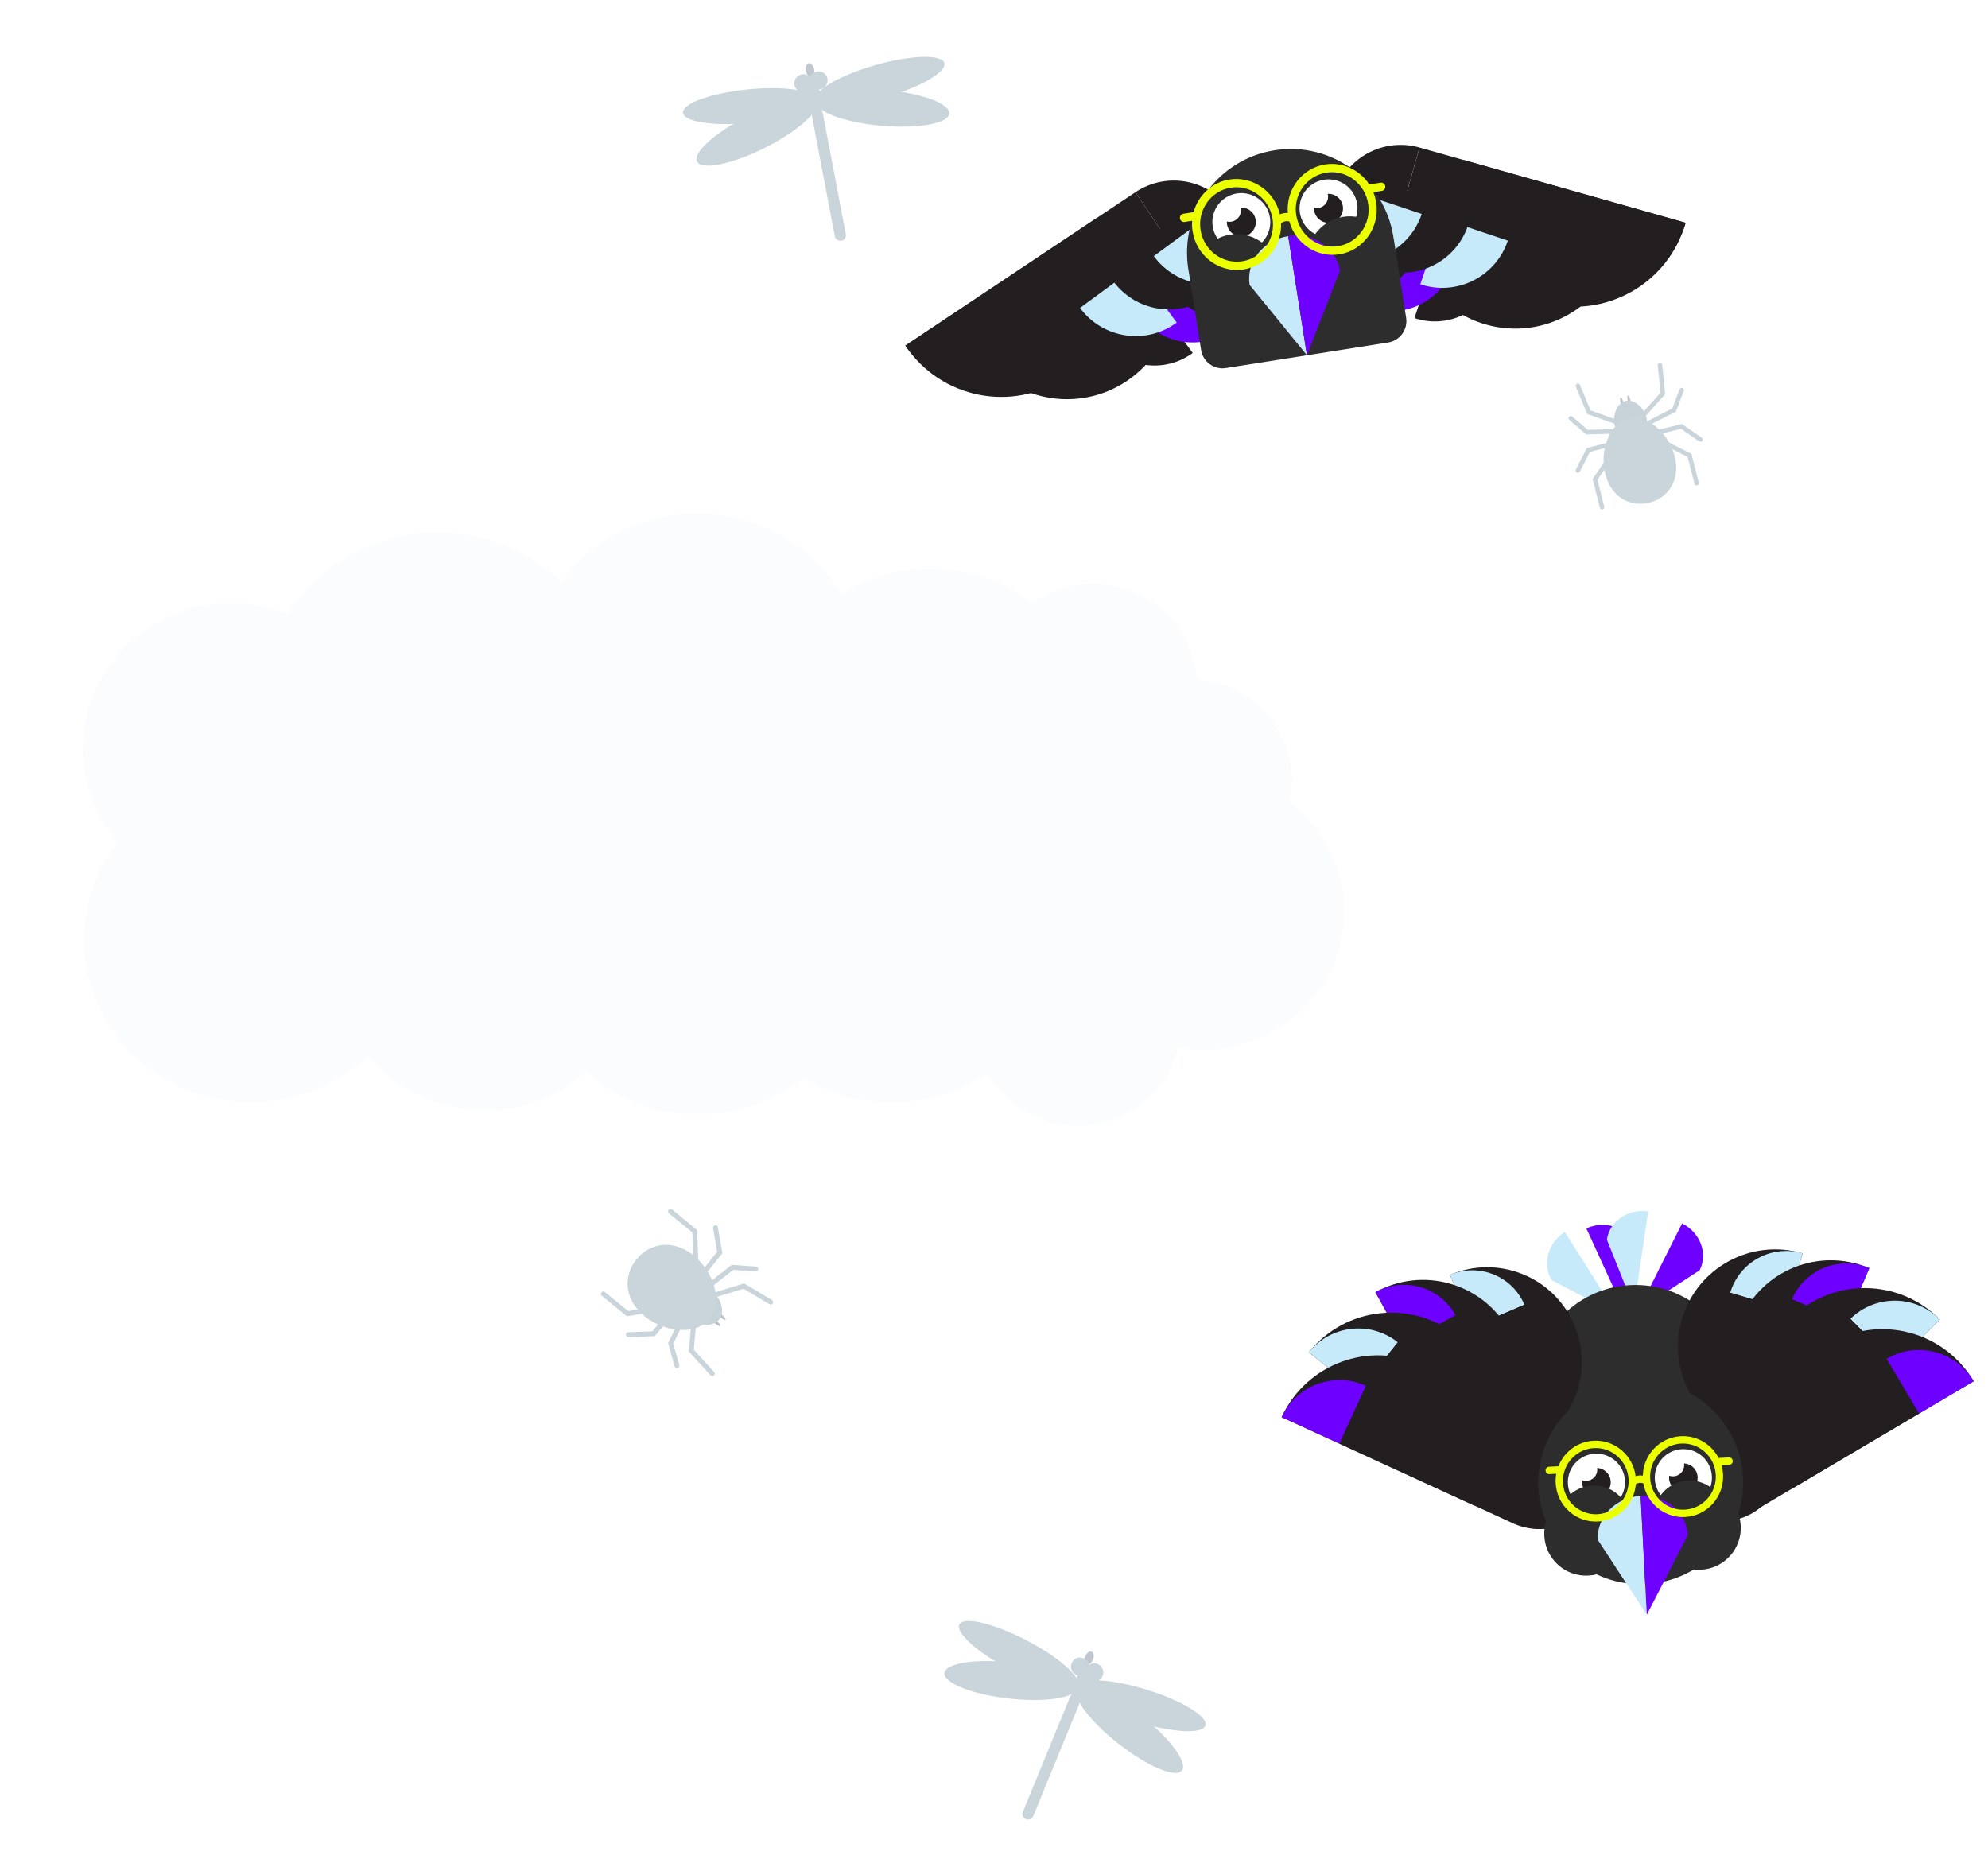<svg width="575" height="539" viewBox="0 0 575 539" fill="none" xmlns="http://www.w3.org/2000/svg">
<path d="M408.368 55.513C403.696 72.034 413.299 89.214 429.819 93.886C446.34 98.558 463.52 88.954 468.192 72.434L408.368 55.513Z" fill="#231F20"/>
<path d="M373.382 65.003C376.186 55.091 386.493 49.329 396.405 52.133L391.329 70.08L373.382 65.003Z" fill="#231F20"/>
<path d="M468.192 72.434C465.389 82.346 455.081 88.108 445.169 85.305L450.246 67.358L468.192 72.434Z" fill="#231F20"/>
<path d="M445.177 85.314L450.252 67.367L396.41 52.141L391.335 70.088L445.177 85.314Z" fill="#231F20"/>
<path d="M432.707 80.235C429.442 90.005 418.876 95.278 409.106 92.013L415.017 74.324L432.707 80.235Z" fill="#231F20"/>
<path d="M420.229 77.255C416.964 87.025 406.398 92.298 396.629 89.034L402.54 71.344L420.229 77.255Z" fill="#6E00FF"/>
<path d="M409.484 73.16C406.219 82.93 395.653 88.203 385.884 84.939L391.795 67.249L409.484 73.16Z" fill="#231F20"/>
<path d="M397.007 70.069C393.742 79.839 383.175 85.112 373.406 81.847L379.317 64.158L397.007 70.069Z" fill="#6E00FF"/>
<path d="M423.402 46.3C418.392 64.014 428.69 82.436 446.404 87.446C464.118 92.456 482.539 82.158 487.549 64.444L423.402 46.3Z" fill="#231F20"/>
<path d="M385.885 56.471C388.891 45.842 399.944 39.663 410.572 42.67L405.129 61.914L385.885 56.471Z" fill="#231F20"/>
<path d="M487.548 64.442C484.541 75.07 473.488 81.248 462.86 78.242L468.304 58.998L487.548 64.442Z" fill="#231F20"/>
<path d="M462.872 78.253L468.313 59.009L410.58 42.683L405.138 61.927L462.872 78.253Z" fill="#231F20"/>
<path d="M449.498 72.799C445.997 83.275 434.667 88.929 424.192 85.428L430.53 66.46L449.498 72.799Z" fill="#231F20"/>
<path d="M436.118 69.602C432.617 80.078 421.287 85.732 410.812 82.232L417.15 63.264L436.118 69.602Z" fill="#C7EAFB"/>
<path d="M424.599 65.213C421.098 75.69 409.768 81.344 399.292 77.843L405.631 58.875L424.599 65.213Z" fill="#231F20"/>
<path d="M411.22 61.899C407.719 72.375 396.389 78.029 385.913 74.529L392.252 55.56L411.22 61.899Z" fill="#C7EAFB"/>
<path d="M334.465 67.142C343.988 81.427 340.13 100.727 325.846 110.251C311.562 119.774 292.261 115.916 282.737 101.632L334.465 67.142Z" fill="#231F20"/>
<path d="M370.675 65.418C364.96 56.848 353.381 54.533 344.81 60.247L355.157 75.765L370.675 65.418Z" fill="#231F20"/>
<path d="M282.738 101.631C288.453 110.201 300.032 112.516 308.603 106.802L298.256 91.284L282.738 101.631Z" fill="#231F20"/>
<path d="M355.149 75.762L344.804 60.243L298.248 91.281L308.594 106.799L355.149 75.762Z" fill="#231F20"/>
<path d="M318.899 98.141C325.009 106.435 336.685 108.205 344.978 102.096L333.916 87.079L318.899 98.141Z" fill="#231F20"/>
<path d="M329.86 91.47C335.97 99.764 347.645 101.534 355.939 95.425L344.877 80.408L329.86 91.47Z" fill="#6E00FF"/>
<path d="M338.824 84.277C344.934 92.57 356.609 94.341 364.903 88.231L353.84 73.215L338.824 84.277Z" fill="#231F20"/>
<path d="M349.747 77.501C355.857 85.794 367.532 87.564 375.825 81.455L364.763 66.439L349.747 77.501Z" fill="#6E00FF"/>
<path d="M317.326 62.988C327.538 78.305 323.401 99 308.084 109.212C292.767 119.424 272.072 115.287 261.86 99.97L317.326 62.988Z" fill="#231F20"/>
<path d="M356.153 61.139C350.025 51.949 337.609 49.467 328.419 55.594L339.514 72.234L356.153 61.139Z" fill="#231F20"/>
<path d="M261.861 99.971C267.989 109.161 280.405 111.644 289.595 105.516L278.5 88.877L261.861 99.971Z" fill="#231F20"/>
<path d="M339.505 72.231L328.412 55.591L278.491 88.871L289.585 105.512L339.505 72.231Z" fill="#231F20"/>
<path d="M300.637 96.228C307.188 105.12 319.707 107.018 328.6 100.468L316.738 84.366L300.637 96.228Z" fill="#231F20"/>
<path d="M312.386 89.073C318.937 97.966 331.456 99.864 340.349 93.313L328.487 77.211L312.386 89.073Z" fill="#C7EAFB"/>
<path d="M321.999 81.356C328.55 90.249 341.07 92.147 349.962 85.597L338.101 69.495L321.999 81.356Z" fill="#231F20"/>
<path d="M333.712 74.09C340.263 82.983 352.782 84.881 361.675 78.33L349.814 62.228L333.712 74.09Z" fill="#C7EAFB"/>
<path fill-rule="evenodd" clip-rule="evenodd" d="M378.28 102.727C378.192 102.742 378.103 102.756 378.015 102.77C377.926 102.784 377.838 102.798 377.749 102.811L354.565 106.462C351.146 107.001 347.937 104.665 347.399 101.246L343.838 78.641C343.786 78.358 343.737 78.073 343.692 77.787C341.112 61.411 352.298 46.044 368.674 43.465C385.051 40.885 400.418 52.07 402.997 68.447C403.019 68.584 403.04 68.722 403.059 68.859C403.076 68.898 403.088 68.941 403.095 68.986L406.705 91.905C407.244 95.325 404.908 98.534 401.489 99.072L378.28 102.727Z" fill="#2D2D2D"/>
<path d="M360.343 72.511C364.914 71.791 368.036 67.501 367.316 62.93C366.596 58.359 362.307 55.236 357.735 55.956C353.164 56.676 350.042 60.966 350.762 65.537C351.482 70.109 355.771 73.231 360.343 72.511Z" fill="white"/>
<path d="M359.691 68.37C361.977 68.01 363.538 65.865 363.178 63.579C362.818 61.293 360.673 59.732 358.387 60.092C356.101 60.452 354.54 62.597 354.9 64.883C355.26 67.169 357.405 68.73 359.691 68.37Z" fill="#231F20"/>
<path d="M356.133 64.129C357.934 63.846 359.163 62.157 358.88 60.356C358.596 58.556 356.907 57.326 355.107 57.61C353.306 57.893 352.077 59.583 352.36 61.383C352.644 63.183 354.333 64.413 356.133 64.129Z" fill="white"/>
<path d="M359.597 92.147C366.298 91.092 370.875 84.804 369.819 78.102C368.764 71.401 362.476 66.824 355.774 67.879C349.073 68.935 344.496 75.223 345.552 81.924C346.607 88.626 352.895 93.203 359.597 92.147Z" fill="#2D2D2D"/>
<path d="M385.557 68.54C390.129 67.82 393.251 63.53 392.531 58.959C391.811 54.387 387.522 51.265 382.95 51.985C378.379 52.705 375.257 56.995 375.976 61.566C376.696 66.138 380.986 69.26 385.557 68.54Z" fill="white"/>
<path d="M384.906 64.399C387.192 64.039 388.753 61.894 388.393 59.608C388.033 57.322 385.888 55.761 383.602 56.121C381.316 56.481 379.755 58.626 380.115 60.912C380.475 63.198 382.62 64.759 384.906 64.399Z" fill="#231F20"/>
<path d="M381.348 60.158C383.149 59.875 384.378 58.185 384.095 56.385C383.811 54.585 382.122 53.355 380.321 53.639C378.521 53.922 377.291 55.611 377.575 57.412C377.858 59.212 379.548 60.442 381.348 60.158Z" fill="white"/>
<path d="M392.305 86.996C399.006 85.941 403.583 79.653 402.527 72.951C401.472 66.25 395.184 61.673 388.483 62.728C381.781 63.784 377.204 70.072 378.26 76.773C379.315 83.475 385.603 88.051 392.305 86.996Z" fill="#2D2D2D"/>
<path d="M372.586 68.295C365.375 69.431 360.378 75.749 361.427 82.405L378.017 102.771L372.587 68.295L372.586 68.295Z" fill="#C7EAFB"/>
<path d="M387.545 78.292C386.497 71.635 379.8 67.159 372.589 68.295L378.019 102.771L387.546 78.292L387.545 78.292Z" fill="#6E00FF"/>
<path d="M399.32 52.846L396.215 53.335C396.158 53.344 396.104 53.358 396.052 53.375C393.34 49.196 388.41 46.761 383.272 47.571C376.581 48.624 371.917 54.802 372.484 61.595C371.7 61.55 370.915 61.694 370.197 62.013C368.672 55.344 362.319 50.871 355.609 51.927C350.476 52.736 346.536 56.56 345.235 61.364L342.257 61.833C341.619 61.934 341.184 62.545 341.287 63.198C341.39 63.85 341.991 64.298 342.629 64.198L344.811 63.854C344.738 64.861 344.776 65.892 344.94 66.933C346.069 74.103 352.693 79.037 359.705 77.933C366.172 76.914 370.745 71.11 370.532 64.59C371.197 64.031 372.097 63.842 372.928 64.078C374.682 70.42 380.856 74.602 387.367 73.576C394.379 72.472 399.165 65.74 398.036 58.571C397.872 57.529 397.592 56.537 397.212 55.601L399.693 55.211C400.331 55.11 400.765 54.499 400.663 53.846C400.56 53.194 399.959 52.746 399.32 52.846ZM359.333 75.569C353.595 76.472 348.176 72.435 347.253 66.569C346.329 60.703 350.244 55.195 355.982 54.292C361.719 53.388 367.138 57.425 368.062 63.291C368.986 69.158 365.07 74.665 359.333 75.569ZM386.995 71.212C381.258 72.115 375.839 68.078 374.915 62.212C373.991 56.346 377.907 50.839 383.644 49.935C389.382 49.031 394.8 53.069 395.724 58.935C396.648 64.801 392.732 70.308 386.995 71.212Z" fill="#EBFF00"/>
<g filter="url(#filter0_dd_4_11112)">
<path fill-rule="evenodd" clip-rule="evenodd" d="M243.332 167.854C235.625 155.01 221.81 145.914 205.461 144.638C187.906 143.267 171.837 151.257 162.41 164.314C154.128 156.417 143.074 151.19 130.641 150.219C110.925 148.68 92.973 158.253 83.255 173.549C79.255 171.966 74.944 170.944 70.416 170.591C46.658 168.736 25.933 185.993 24.126 209.135C23.233 220.582 27.135 231.325 34.182 239.484C28.738 246.416 25.226 254.918 24.494 264.286C22.48 290.083 42.317 312.673 68.801 314.741C83.341 315.876 96.86 310.59 106.432 301.324C113.644 310.101 124.412 316.075 136.801 317.042C149.298 318.018 160.956 313.705 169.463 306.03C177.112 312.845 187.054 317.326 198.167 318.194C211.092 319.203 223.212 315.138 232.468 307.712C238.841 311.613 246.243 314.115 254.253 314.741C265.813 315.643 276.729 312.487 285.528 306.498C290.249 314.726 298.966 320.587 309.318 321.395C324.26 322.562 337.468 312.802 340.686 298.99C341.965 299.21 343.265 299.372 344.585 299.475C367.218 301.243 386.961 284.803 388.682 262.757C389.768 248.856 383.429 236.046 372.924 228.034C373.237 226.673 373.453 225.272 373.565 223.84C374.815 207.829 362.538 193.804 346.122 192.457C345.277 178.095 333.638 166.162 318.516 164.981C311.163 164.407 304.228 166.473 298.692 170.363C291.518 164.94 282.701 161.423 272.99 160.664C262.128 159.816 251.835 162.552 243.332 167.854Z" fill="#F9FBFD" fill-opacity="0.7" shape-rendering="crispEdges"/>
</g>
<path d="M452.605 356.369C447.642 359.508 445.969 365.767 448.866 370.348L467.614 380.092L452.605 356.368L452.605 356.369Z" fill="#C7EAFB"/>
<path d="M472.585 359.825C470.327 354.897 464.169 352.885 458.83 355.33L470.522 380.853L472.585 359.825Z" fill="#6E00FF"/>
<path d="M476.716 350.418C470.907 349.562 465.557 353.216 464.766 358.578L472.624 378.191L476.717 350.419L476.716 350.418Z" fill="#C7EAFB"/>
<path d="M491.615 367.42C494.048 362.576 491.768 356.512 486.521 353.875L473.916 378.96L491.615 367.42Z" fill="#6E00FF"/>
<path d="M502.601 399.766L443.462 402.832L444.995 432.401L504.134 429.335L502.601 399.766Z" fill="#2D2D2D"/>
<path d="M474.564 430.87C490.895 430.024 503.447 416.099 502.6 399.768C501.754 383.437 487.829 370.885 471.498 371.732C455.167 372.578 442.615 386.503 443.462 402.834C444.308 419.165 458.233 431.717 474.564 430.87Z" fill="#2D2D2D"/>
<path d="M440.918 419.093C454.813 413.142 461.253 397.056 455.303 383.161C449.352 369.267 433.266 362.826 419.371 368.776L440.919 419.093L440.918 419.093Z" fill="#231F20"/>
<path d="M466.79 437.787C458.453 441.357 448.801 437.493 445.231 429.156L460.326 422.692L466.79 437.787L466.79 437.787Z" fill="#231F20"/>
<path d="M419.368 368.771C427.705 365.2 437.357 369.064 440.927 377.401L425.832 383.865L419.368 368.77L419.368 368.771Z" fill="#C7EAFB"/>
<path d="M460.307 422.691L445.212 429.156L425.815 383.873L440.91 377.407L460.307 422.691Z" fill="#231F20"/>
<path d="M505.477 416.434C490.597 412.04 482.097 396.415 486.491 381.535C490.885 366.654 506.509 358.154 521.39 362.548L505.477 416.434Z" fill="#231F20"/>
<path d="M481.353 438.604C490.281 441.24 499.656 436.14 502.292 427.211L486.126 422.438L481.352 438.604L481.353 438.604Z" fill="#231F20"/>
<path d="M521.387 362.546C512.459 359.909 503.084 365.01 500.448 373.938L516.614 378.712L521.388 362.546L521.387 362.546Z" fill="#C7EAFB"/>
<path d="M500.449 373.939L516.614 378.713L502.293 427.21L486.127 422.436L500.449 373.939Z" fill="#231F20"/>
<path d="M518.419 419.148C503.969 413.003 497.236 396.309 503.381 381.858C509.525 367.409 526.219 360.675 540.67 366.82L518.419 419.148L518.419 419.148Z" fill="#231F20"/>
<path d="M491.597 438.636C500.267 442.323 510.284 438.283 513.97 429.613L498.272 422.938L491.597 438.636Z" fill="#231F20"/>
<path d="M540.668 366.817C531.998 363.131 521.981 367.17 518.294 375.84L533.993 382.516L540.668 366.817Z" fill="#6E00FF"/>
<path d="M518.303 375.855L534.002 382.529L513.98 429.625L498.281 422.951L518.303 375.855Z" fill="#231F20"/>
<path d="M517.609 424.488C505.79 412.482 505.944 393.168 517.949 381.351C529.955 369.532 549.269 369.686 561.086 381.691L517.608 424.488L517.609 424.488Z" fill="#231F20"/>
<path d="M483.03 432.843C490.121 440.046 501.709 440.138 508.912 433.047L496.074 420.004L483.03 432.842L483.03 432.843Z" fill="#231F20"/>
<path d="M561.087 381.696C553.996 374.492 542.409 374.4 535.205 381.491L548.044 394.535L561.088 381.696L561.087 381.696Z" fill="#C7EAFB"/>
<path d="M535.201 381.492L548.04 394.536L508.91 433.053L496.071 420.009L535.201 381.492Z" fill="#231F20"/>
<path d="M518.077 430.744C509.459 416.168 514.289 397.365 528.865 388.746C543.441 380.128 562.245 384.957 570.863 399.534L518.077 430.745L518.077 430.744Z" fill="#231F20"/>
<path d="M482.318 430.514C487.49 439.26 498.771 442.158 507.517 436.986L498.154 421.151L482.318 430.514Z" fill="#231F20"/>
<path d="M570.861 399.533C565.689 390.788 554.408 387.89 545.662 393.061L555.025 408.897L570.861 399.533Z" fill="#6E00FF"/>
<path d="M545.653 393.069L555.017 408.904L507.511 436.996L498.147 421.161L545.653 393.069Z" fill="#231F20"/>
<path d="M425.356 423.526C439.093 415.921 444.064 398.619 436.458 384.882C428.852 371.145 411.551 366.174 397.813 373.78L425.355 423.526L425.356 423.526Z" fill="#231F20"/>
<path d="M454.049 440.135C445.807 444.698 435.426 441.716 430.862 433.474L445.786 425.211L454.049 440.135Z" fill="#231F20"/>
<path d="M397.813 373.78C406.055 369.216 416.436 372.198 420.999 380.44L406.076 388.703L397.813 373.78Z" fill="#6E00FF"/>
<path d="M445.801 425.208L430.876 433.47L406.091 388.697L421.015 380.435L445.801 425.208Z" fill="#231F20"/>
<path d="M426.247 429.233C436.76 416.069 434.611 396.874 421.448 386.362C408.284 375.848 389.089 377.998 378.577 391.161L426.248 429.233L426.247 429.233Z" fill="#231F20"/>
<path d="M461.505 433.966C455.197 441.865 443.681 443.154 435.783 436.846L447.204 422.545L461.505 433.966L461.505 433.966Z" fill="#231F20"/>
<path d="M378.577 391.16C384.885 383.262 396.401 381.972 404.3 388.28L392.879 402.582L378.577 391.161L378.577 391.16Z" fill="#C7EAFB"/>
<path d="M447.208 422.543L435.786 436.844L392.883 402.58L404.304 388.279L447.208 422.543Z" fill="#231F20"/>
<path d="M426.428 435.503C433.493 420.113 426.745 401.91 411.355 394.845C395.966 387.78 377.763 394.528 370.698 409.918L426.428 435.504L426.428 435.503Z" fill="#231F20"/>
<path d="M461.965 431.571C457.726 440.804 446.804 444.854 437.571 440.614L445.247 423.895L461.965 431.571Z" fill="#231F20"/>
<path d="M370.699 409.912C374.938 400.678 385.86 396.629 395.093 400.868L387.418 417.587L370.699 409.912Z" fill="#6E00FF"/>
<path d="M445.257 423.894L437.581 440.612L387.425 417.583L395.101 400.865L445.257 423.894Z" fill="#231F20"/>
<path d="M476.076 458.208C492.417 457.361 504.983 443.523 504.142 427.301C503.301 411.079 489.372 398.615 473.03 399.462C456.689 400.309 444.123 414.147 444.964 430.369C445.805 446.591 459.734 459.055 476.076 458.208Z" fill="#2D2D2D"/>
<path d="M462.173 437.004C466.732 436.767 470.236 432.88 469.999 428.322C469.763 423.763 465.876 420.259 461.317 420.496C456.759 420.732 453.255 424.619 453.491 429.178C453.728 433.736 457.615 437.24 462.173 437.004Z" fill="white"/>
<path d="M461.961 432.876C464.24 432.757 465.992 430.814 465.874 428.534C465.756 426.255 463.812 424.503 461.533 424.621C459.253 424.739 457.501 426.683 457.619 428.962C457.737 431.242 459.681 432.994 461.961 432.876Z" fill="#231F20"/>
<path d="M458.907 428.351C460.702 428.257 462.082 426.727 461.989 424.931C461.896 423.136 460.365 421.756 458.57 421.849C456.775 421.942 455.395 423.473 455.488 425.268C455.581 427.064 457.112 428.444 458.907 428.351Z" fill="white"/>
<path d="M459.394 455.753C466.077 455.406 471.213 449.708 470.867 443.026C470.52 436.343 464.822 431.207 458.14 431.554C451.457 431.9 446.321 437.598 446.667 444.28C447.014 450.963 452.712 456.099 459.394 455.753Z" fill="#2D2D2D"/>
<path d="M461.599 450.438C467.325 450.141 471.725 445.259 471.429 439.533C471.132 433.808 466.25 429.407 460.524 429.704C454.799 430.001 450.398 434.883 450.695 440.608C450.991 446.334 455.874 450.735 461.599 450.438Z" fill="#2D2D2D"/>
<path d="M487.313 435.693C491.871 435.456 495.375 431.569 495.139 427.011C494.903 422.452 491.016 418.948 486.457 419.185C481.899 419.421 478.395 423.308 478.631 427.867C478.867 432.425 482.754 435.929 487.313 435.693Z" fill="white"/>
<path d="M487.1 431.565C489.38 431.446 491.132 429.503 491.014 427.223C490.895 424.944 488.952 423.192 486.672 423.31C484.393 423.428 482.641 425.372 482.759 427.651C482.877 429.931 484.821 431.683 487.1 431.565Z" fill="#231F20"/>
<path d="M484.047 427.039C485.842 426.946 487.222 425.416 487.129 423.62C487.036 421.825 485.505 420.445 483.71 420.538C481.914 420.631 480.534 422.162 480.628 423.957C480.721 425.753 482.251 427.133 484.047 427.039Z" fill="white"/>
<path d="M492.01 454.057C498.693 453.711 503.829 448.013 503.483 441.33C503.136 434.648 497.438 429.512 490.756 429.858C484.073 430.204 478.937 435.902 479.284 442.585C479.63 449.267 485.328 454.404 492.01 454.057Z" fill="#2D2D2D"/>
<path d="M489.247 449.006C494.973 448.71 499.374 443.828 499.077 438.102C498.78 432.376 493.898 427.976 488.173 428.272C482.447 428.569 478.046 433.451 478.343 439.177C478.64 444.902 483.522 449.303 489.247 449.006Z" fill="#2D2D2D"/>
<path d="M474.532 432.712C467.341 433.084 461.79 438.768 462.134 445.406L476.315 467.09L474.533 432.712L474.532 432.712Z" fill="#C7EAFB"/>
<path d="M488.177 444.054C487.832 437.416 481.724 432.337 474.532 432.71L476.314 467.089L488.177 444.054L488.177 444.054Z" fill="#6E00FF"/>
<path d="M500.067 421.572L497.235 421.719C497.183 421.722 497.134 421.729 497.085 421.739C495.048 417.793 490.857 415.186 486.172 415.429C480.071 415.745 475.303 420.78 475.169 426.841C474.469 426.729 473.751 426.784 473.078 427.001C472.341 420.961 467.066 416.42 460.948 416.737C456.267 416.98 452.371 420 450.75 424.129L448.034 424.27C447.452 424.3 447.005 424.801 447.035 425.387C447.065 425.974 447.562 426.426 448.144 426.396L450.134 426.292C449.973 427.176 449.91 428.092 449.958 429.028C450.292 435.473 455.766 440.447 462.16 440.116C468.057 439.81 472.708 435.097 473.134 429.31C473.784 428.877 474.609 428.793 475.331 429.078C476.304 434.849 481.447 439.116 487.383 438.808C493.777 438.477 498.707 432.963 498.373 426.518C498.324 425.582 498.167 424.678 497.915 423.815L500.177 423.698C500.759 423.668 501.206 423.167 501.176 422.581C501.146 421.994 500.649 421.542 500.067 421.572ZM462.05 437.99C456.818 438.261 452.34 434.192 452.067 428.918C451.793 423.645 455.827 419.134 461.058 418.862C466.29 418.591 470.768 422.661 471.041 427.935C471.315 433.208 467.281 437.719 462.05 437.99ZM487.274 436.683C482.042 436.954 477.564 432.884 477.29 427.611C477.017 422.337 481.051 417.826 486.282 417.555C491.513 417.284 495.992 421.353 496.265 426.627C496.538 431.901 492.505 436.411 487.274 436.683Z" fill="#EBFF00"/>
<ellipse cx="216.742" cy="30.698" rx="19.288" ry="4.859" transform="rotate(-5.702 216.742 30.698)" fill="#C9D5DB"/>
<ellipse cx="218.81" cy="38.133" rx="19.23" ry="5.226" transform="rotate(-26.569 218.81 38.133)" fill="#C9D5DB"/>
<ellipse cx="19.288" cy="4.859" rx="19.288" ry="4.859" transform="matrix(-0.962 0.273 0.273 0.962 271.821 13.55)" fill="#C9D5DB"/>
<ellipse cx="19.23" cy="5.226" rx="19.23" ry="5.226" transform="matrix(-0.996 -0.087 -0.087 0.996 275.019 27.642)" fill="#C9D5DB"/>
<ellipse cx="234.286" cy="20.289" rx="1.215" ry="2.025" transform="rotate(-10.787 234.286 20.289)" fill="#C0C7D0"/>
<g filter="url(#filter1_bd_4_11112)">
<path fill-rule="evenodd" clip-rule="evenodd" d="M234.813 23.061C234.493 23.873 233.776 24.509 232.855 24.685C231.427 24.957 230.049 24.02 229.777 22.592C229.505 21.164 230.442 19.786 231.87 19.514C232.791 19.338 233.691 19.666 234.287 20.304C234.607 19.491 235.324 18.855 236.245 18.68C237.673 18.408 239.051 19.345 239.323 20.773C239.596 22.201 238.658 23.579 237.231 23.851C236.309 24.027 235.409 23.699 234.813 23.061Z" fill="#C9D5DB"/>
</g>
<g filter="url(#filter2_bd_4_11112)">
<path fill-rule="evenodd" clip-rule="evenodd" d="M237.134 28.484C237.492 27.739 237.607 26.639 237.383 25.468C237.007 23.491 235.811 22.058 234.713 22.267C233.614 22.476 233.029 24.249 233.406 26.226C233.629 27.397 234.139 28.378 234.747 28.939L234.764 29.029C234.618 29.459 234.651 30.504 234.866 31.719L234.864 31.719L234.902 31.918L241.458 66.326C241.625 67.205 242.473 67.781 243.352 67.614C244.231 67.446 244.807 66.598 244.64 65.72L238.085 31.312L238.047 31.113L238.045 31.113C237.799 29.904 237.445 28.92 237.151 28.574L237.134 28.484Z" fill="#C9D5DB"/>
</g>
<ellipse cx="294.601" cy="478.757" rx="19.288" ry="4.859" transform="rotate(27.399 294.601 478.757)" fill="#C9D5DB"/>
<ellipse cx="292.273" cy="486.115" rx="19.23" ry="5.226" transform="rotate(6.533 292.273 486.115)" fill="#C9D5DB"/>
<ellipse cx="19.288" cy="4.859" rx="19.288" ry="4.859" transform="matrix(-0.955 -0.296 -0.296 0.955 350.107 494.473)" fill="#C9D5DB"/>
<ellipse cx="19.23" cy="5.226" rx="19.23" ry="5.226" transform="matrix(-0.787 -0.617 -0.617 0.787 345.089 508.024)" fill="#C9D5DB"/>
<ellipse cx="314.983" cy="479.619" rx="1.215" ry="2.025" transform="rotate(22.315 314.983 479.619)" fill="#C0C7D0"/>
<g filter="url(#filter3_bd_4_11112)">
<path fill-rule="evenodd" clip-rule="evenodd" d="M313.91 482.228C313.199 482.734 312.251 482.876 311.383 482.519C310.039 481.968 309.396 480.43 309.948 479.085C310.5 477.74 312.037 477.098 313.382 477.65C314.25 478.006 314.825 478.772 314.976 479.632C315.688 479.126 316.635 478.985 317.503 479.341C318.848 479.893 319.49 481.43 318.939 482.775C318.387 484.12 316.849 484.763 315.504 484.211C314.637 483.855 314.061 483.088 313.91 482.228Z" fill="#C9D5DB"/>
</g>
<g filter="url(#filter4_bd_4_11112)">
<path fill-rule="evenodd" clip-rule="evenodd" d="M312.894 488.039C313.601 487.61 314.297 486.752 314.75 485.649C315.514 483.787 315.295 481.933 314.261 481.509C313.226 481.084 311.768 482.249 311.004 484.111C310.551 485.214 310.444 486.314 310.646 487.116L310.611 487.201C310.254 487.482 309.711 488.375 309.227 489.51L309.226 489.51L309.149 489.697L295.85 522.101C295.51 522.928 295.905 523.874 296.733 524.214C297.561 524.554 298.507 524.158 298.847 523.331L312.146 490.927L312.223 490.74L312.222 490.739C312.675 489.592 312.916 488.574 312.859 488.124L312.894 488.039Z" fill="#C9D5DB"/>
</g>
<path fill-rule="evenodd" clip-rule="evenodd" d="M456.222 111.198C456.428 111.112 456.664 111.21 456.75 111.415L459.874 118.908L467.189 121.53L466.916 122.29L459.266 119.548L456.005 111.726C455.919 111.52 456.016 111.284 456.222 111.198Z" fill="#C9D5DB"/>
<path fill-rule="evenodd" clip-rule="evenodd" d="M456.13 110.977C456.46 110.839 456.839 110.995 456.977 111.325L460.059 118.719L467.502 121.386L467.066 122.605L459.085 119.744L455.782 111.823C455.644 111.493 455.8 111.114 456.13 110.977ZM456.527 111.512C456.493 111.431 456.399 111.392 456.318 111.426C456.236 111.46 456.198 111.554 456.232 111.636L459.452 119.358L466.771 121.982L466.879 121.681L459.693 119.105L456.527 111.512Z" fill="#C9D5DB"/>
<path fill-rule="evenodd" clip-rule="evenodd" d="M454.018 120.717C454.164 120.547 454.418 120.528 454.588 120.673L459.165 124.599L466.956 124.396L466.977 125.203L458.875 125.414L454.062 121.286C453.893 121.141 453.873 120.886 454.018 120.717Z" fill="#C9D5DB"/>
<path fill-rule="evenodd" clip-rule="evenodd" d="M453.831 120.555C454.064 120.283 454.473 120.252 454.744 120.485L459.25 124.35L467.191 124.143L467.224 125.437L458.786 125.657L453.901 121.467C453.63 121.235 453.599 120.826 453.831 120.555ZM454.427 120.854C454.36 120.797 454.259 120.805 454.201 120.872C454.144 120.939 454.151 121.04 454.219 121.097L458.961 125.165L466.725 124.962L466.716 124.642L459.076 124.841L454.427 120.854Z" fill="#C9D5DB"/>
<path fill-rule="evenodd" clip-rule="evenodd" d="M459.111 129.845L466.974 127.779L467.179 128.56L459.667 130.534L456.725 136.336C456.625 136.535 456.382 136.614 456.183 136.513C455.984 136.413 455.905 136.17 456.005 135.971L459.111 129.845Z" fill="#C9D5DB"/>
<path fill-rule="evenodd" clip-rule="evenodd" d="M458.946 129.628L467.151 127.472L467.48 128.724L459.838 130.732L456.946 136.437C456.784 136.756 456.395 136.883 456.076 136.721C455.757 136.56 455.629 136.17 455.791 135.851L458.946 129.628ZM459.282 130.044L456.226 136.072C456.186 136.151 456.217 136.247 456.296 136.287C456.375 136.327 456.471 136.295 456.511 136.217L459.502 130.317L466.885 128.377L466.804 128.067L459.282 130.044Z" fill="#C9D5DB"/>
<path fill-rule="evenodd" clip-rule="evenodd" d="M460.905 138.61L465.498 131.901L466.165 132.357L461.778 138.765L463.772 146.622C463.827 146.838 463.696 147.058 463.48 147.113C463.264 147.168 463.044 147.037 462.989 146.821L460.905 138.61Z" fill="#C9D5DB"/>
<path fill-rule="evenodd" clip-rule="evenodd" d="M460.644 138.564L465.437 131.563L466.505 132.294L462.042 138.813L464.01 146.563C464.098 146.909 463.888 147.262 463.542 147.349C463.195 147.437 462.843 147.228 462.755 146.881L460.644 138.564ZM461.17 138.658L463.227 146.762C463.249 146.847 463.336 146.899 463.422 146.877C463.507 146.856 463.559 146.768 463.537 146.683L461.516 138.719L465.828 132.421L465.564 132.24L461.17 138.658Z" fill="#C9D5DB"/>
<path fill-rule="evenodd" clip-rule="evenodd" d="M480.074 105.146C479.852 105.169 479.691 105.367 479.714 105.588L480.541 113.664L475.361 119.457L475.963 119.995L481.38 113.937L480.517 105.506C480.494 105.284 480.296 105.123 480.074 105.146Z" fill="#C9D5DB"/>
<path fill-rule="evenodd" clip-rule="evenodd" d="M480.046 104.905C479.69 104.942 479.432 105.259 479.468 105.615L480.284 113.584L475.014 119.478L475.979 120.341L481.63 114.021L480.756 105.483C480.719 105.128 480.402 104.869 480.046 104.905ZM479.953 105.565C479.944 105.477 480.008 105.399 480.096 105.39C480.184 105.381 480.262 105.445 480.271 105.533L481.124 113.856L475.941 119.653L475.702 119.44L480.791 113.748L479.953 105.565Z" fill="#C9D5DB"/>
<path fill-rule="evenodd" clip-rule="evenodd" d="M486.549 112.465C486.34 112.385 486.107 112.49 486.028 112.698L483.876 118.332L476.932 121.868L477.298 122.588L484.52 118.91L486.782 112.986C486.861 112.778 486.757 112.545 486.549 112.465Z" fill="#C9D5DB"/>
<path fill-rule="evenodd" clip-rule="evenodd" d="M486.637 112.233C486.303 112.106 485.929 112.273 485.801 112.607L483.683 118.153L476.605 121.758L477.192 122.911L484.715 119.08L487.01 113.069C487.138 112.735 486.971 112.361 486.637 112.233ZM486.256 112.781C486.288 112.698 486.38 112.657 486.463 112.689C486.545 112.72 486.587 112.813 486.555 112.895L484.327 118.731L477.406 122.256L477.26 121.971L484.071 118.502L486.256 112.781Z" fill="#C9D5DB"/>
<path fill-rule="evenodd" clip-rule="evenodd" d="M486.421 122.914L478.524 124.847L478.716 125.631L486.26 123.784L491.613 127.481C491.796 127.608 492.048 127.562 492.174 127.379C492.301 127.195 492.255 126.944 492.072 126.817L486.421 122.914Z" fill="#C9D5DB"/>
<path fill-rule="evenodd" clip-rule="evenodd" d="M486.469 122.65L478.229 124.667L478.537 125.924L486.212 124.045L491.474 127.68C491.768 127.883 492.171 127.81 492.375 127.516C492.578 127.221 492.504 126.818 492.21 126.615L486.469 122.65ZM486.372 123.175L491.933 127.016C492.006 127.066 492.024 127.166 491.974 127.239C491.923 127.311 491.824 127.33 491.751 127.279L486.308 123.52L478.894 125.335L478.818 125.024L486.372 123.175Z" fill="#C9D5DB"/>
<path fill-rule="evenodd" clip-rule="evenodd" d="M489.025 131.483L481.788 127.775L481.42 128.494L488.332 132.035L490.326 139.892C490.381 140.108 490.6 140.239 490.816 140.184C491.032 140.129 491.163 139.909 491.108 139.693L489.025 131.483Z" fill="#C9D5DB"/>
<path fill-rule="evenodd" clip-rule="evenodd" d="M489.236 131.308L481.685 127.44L481.094 128.592L488.125 132.193L490.092 139.944C490.18 140.29 490.532 140.5 490.878 140.412C491.225 140.324 491.434 139.972 491.347 139.625L489.236 131.308ZM488.818 131.641L490.874 139.745C490.896 139.831 490.844 139.918 490.759 139.94C490.673 139.962 490.586 139.91 490.564 139.824L488.543 131.86L481.75 128.38L481.896 128.095L488.818 131.641Z" fill="#C9D5DB"/>
<path d="M469.551 116.444C469.752 117.236 469.701 117.767 469.485 117.822C469.269 117.877 468.97 117.435 468.769 116.643C468.568 115.85 468.54 115.008 468.756 114.953C468.973 114.898 469.35 115.652 469.551 116.444Z" fill="#BCC2CB"/>
<path d="M471.641 115.925C471.842 116.717 471.791 117.248 471.574 117.303C471.358 117.357 471.06 116.916 470.859 116.123C470.658 115.331 470.63 114.488 470.846 114.433C471.062 114.379 471.44 115.132 471.641 115.925Z" fill="#BCC2CB"/>
<path d="M476.237 120.902C477.004 123.927 475.432 126.303 472.911 126.943C470.39 127.583 467.875 126.244 467.108 123.219C466.34 120.194 467.61 116.628 470.131 115.988C472.652 115.348 475.469 117.877 476.237 120.902Z" fill="#C7D3D9"/>
<g filter="url(#filter5_bd_4_11112)">
<path d="M484.385 130.022C486.085 136.721 482.633 141.974 477.087 143.381C471.541 144.789 466.001 141.818 464.301 135.119C462.601 128.421 465.385 120.531 470.931 119.124C476.477 117.716 482.685 123.324 484.385 130.022Z" fill="#C9D5DB"/>
</g>
<path fill-rule="evenodd" clip-rule="evenodd" d="M223.288 376.864C223.164 377.073 222.894 377.141 222.685 377.017L215.077 372.488L206.968 374.948L206.713 374.106L215.194 371.532L223.135 376.26C223.344 376.385 223.413 376.655 223.288 376.864Z" fill="#C9D5DB"/>
<path fill-rule="evenodd" clip-rule="evenodd" d="M223.518 377.003C223.318 377.338 222.885 377.448 222.55 377.248L215.044 372.779L206.792 375.283L206.382 373.932L215.23 371.247L223.272 376.035C223.607 376.235 223.717 376.668 223.518 377.003ZM222.822 376.792C222.905 376.841 223.012 376.814 223.061 376.731C223.11 376.648 223.083 376.541 223 376.492L215.16 371.824L207.045 374.286L207.146 374.62L215.114 372.202L222.822 376.792Z" fill="#C9D5DB"/>
<path fill-rule="evenodd" clip-rule="evenodd" d="M219.038 367.107C219.021 367.349 218.81 367.532 218.568 367.515L212.007 367.054L205.318 372.297L204.775 371.604L211.731 366.152L218.63 366.637C218.872 366.654 219.055 366.864 219.038 367.107Z" fill="#C9D5DB"/>
<path fill-rule="evenodd" clip-rule="evenodd" d="M219.302 367.121C219.275 367.51 218.937 367.803 218.549 367.775L212.09 367.321L205.273 372.665L204.402 371.554L211.647 365.875L218.648 366.367C219.036 366.394 219.33 366.732 219.302 367.121ZM218.586 367.245C218.682 367.252 218.765 367.18 218.772 367.083C218.779 366.987 218.706 366.904 218.61 366.897L211.814 366.419L205.148 371.645L205.363 371.92L211.923 366.777L218.586 367.245Z" fill="#C9D5DB"/>
<path fill-rule="evenodd" clip-rule="evenodd" d="M208.642 362.427L203.101 369.349L202.413 368.799L207.707 362.186L206.51 355.193C206.469 354.953 206.63 354.726 206.87 354.685C207.109 354.644 207.337 354.805 207.378 355.044L208.642 362.427Z" fill="#C9D5DB"/>
<path fill-rule="evenodd" clip-rule="evenodd" d="M208.925 362.507L203.144 369.73L202.042 368.847L207.427 362.12L206.25 355.245C206.184 354.861 206.442 354.496 206.827 354.43C207.211 354.364 207.576 354.623 207.641 355.007L208.925 362.507ZM208.361 362.362L207.118 355.096C207.101 355.001 207.011 354.938 206.916 354.954C206.821 354.97 206.757 355.06 206.774 355.155L207.991 362.266L202.788 368.765L203.061 368.983L208.361 362.362Z" fill="#C9D5DB"/>
<path fill-rule="evenodd" clip-rule="evenodd" d="M201.376 355.913L201.717 364.774L200.837 364.808L200.511 356.344L193.656 350.762C193.468 350.608 193.44 350.331 193.593 350.143C193.747 349.954 194.024 349.926 194.212 350.079L201.376 355.913Z" fill="#C9D5DB"/>
<path fill-rule="evenodd" clip-rule="evenodd" d="M201.632 355.781L201.987 365.027L200.577 365.081L200.245 356.472L193.484 350.966C193.182 350.72 193.136 350.275 193.382 349.973C193.628 349.67 194.073 349.625 194.375 349.871L201.632 355.781ZM201.11 356.041L194.04 350.283C193.965 350.222 193.855 350.233 193.794 350.308C193.733 350.383 193.745 350.493 193.819 350.554L200.767 356.212L201.087 364.53L201.436 364.517L201.11 356.041Z" fill="#C9D5DB"/>
<path fill-rule="evenodd" clip-rule="evenodd" d="M206.351 397.671C206.53 397.507 206.543 397.229 206.379 397.05L200.404 390.516L201.172 382.077L200.295 381.997L199.492 390.824L205.729 397.644C205.893 397.823 206.172 397.836 206.351 397.671Z" fill="#C9D5DB"/>
<path fill-rule="evenodd" clip-rule="evenodd" d="M206.521 397.868C206.809 397.605 206.829 397.159 206.566 396.871L200.67 390.424L201.452 381.837L200.046 381.709L199.207 390.917L205.524 397.824C205.787 398.111 206.234 398.131 206.521 397.868ZM206.174 397.23C206.239 397.301 206.234 397.411 206.163 397.476C206.092 397.541 205.981 397.536 205.916 397.465L199.758 390.732L200.527 382.287L200.874 382.318L200.119 390.61L206.174 397.23Z" fill="#C9D5DB"/>
<path fill-rule="evenodd" clip-rule="evenodd" d="M195.923 395.484C196.157 395.418 196.293 395.175 196.228 394.941L194.448 388.61L198.229 380.998L197.441 380.607L193.509 388.522L195.38 395.18C195.446 395.414 195.689 395.55 195.923 395.484Z" fill="#C9D5DB"/>
<path fill-rule="evenodd" clip-rule="evenodd" d="M195.995 395.74C196.37 395.635 196.589 395.245 196.483 394.87L194.732 388.637L198.585 380.879L197.321 380.251L193.225 388.496L195.124 395.252C195.23 395.627 195.619 395.846 195.995 395.74ZM195.972 395.014C195.998 395.106 195.944 395.203 195.851 395.229C195.758 395.255 195.662 395.201 195.636 395.108L193.792 388.549L197.56 380.963L197.873 381.118L194.165 388.584L195.972 395.014Z" fill="#C9D5DB"/>
<path fill-rule="evenodd" clip-rule="evenodd" d="M189.241 386.253L194.898 379.426L194.22 378.864L188.815 385.387L181.725 385.63C181.482 385.638 181.292 385.842 181.3 386.085C181.308 386.328 181.512 386.518 181.755 386.51L189.241 386.253Z" fill="#C9D5DB"/>
<path fill-rule="evenodd" clip-rule="evenodd" d="M189.368 386.504L195.271 379.38L194.184 378.479L188.686 385.114L181.715 385.353C181.325 385.367 181.02 385.693 181.034 386.083C181.047 386.473 181.374 386.778 181.763 386.764L189.368 386.504ZM189.112 385.981L181.745 386.233C181.649 386.237 181.568 386.161 181.565 386.065C181.561 385.968 181.637 385.888 181.733 385.884L188.943 385.637L194.254 379.227L194.523 379.45L189.112 385.981Z" fill="#C9D5DB"/>
<path fill-rule="evenodd" clip-rule="evenodd" d="M181.393 380.439L190.14 378.98L189.995 378.111L181.641 379.505L174.786 373.922C174.598 373.769 174.321 373.797 174.167 373.986C174.013 374.174 174.042 374.451 174.23 374.605L181.393 380.439Z" fill="#C9D5DB"/>
<path fill-rule="evenodd" clip-rule="evenodd" d="M181.316 380.733L190.443 379.21L190.211 377.818L181.713 379.236L174.952 373.729C174.649 373.482 174.205 373.528 173.959 373.83C173.713 374.132 173.758 374.577 174.06 374.823L181.316 380.733ZM181.465 380.17L174.396 374.411C174.321 374.35 174.31 374.24 174.371 374.166C174.432 374.091 174.541 374.08 174.616 374.141L181.564 379.799L189.774 378.429L189.832 378.774L181.465 380.17Z" fill="#C9D5DB"/>
<path d="M208.205 380.937C207.514 380.374 207.214 379.876 207.367 379.687C207.521 379.499 208.07 379.692 208.761 380.255C209.452 380.817 210.024 381.537 209.87 381.726C209.717 381.914 208.896 381.5 208.205 380.937Z" fill="#BCC2CB"/>
<path d="M206.731 382.763C206.04 382.2 205.74 381.701 205.894 381.513C206.047 381.324 206.596 381.517 207.287 382.08C207.978 382.643 208.55 383.363 208.397 383.552C208.243 383.74 207.422 383.326 206.731 382.763Z" fill="#BCC2CB"/>
<path d="M199.459 381.383C196.819 379.234 196.651 376.131 198.443 373.932C200.234 371.733 203.306 371.269 205.945 373.419C208.584 375.568 209.791 379.517 208 381.716C206.209 383.915 202.098 383.533 199.459 381.383Z" fill="#C7D3D9"/>
<g filter="url(#filter6_bd_4_11112)">
<path d="M186.4 378.703C180.556 373.943 180.163 367.099 184.104 362.261C188.045 357.422 194.826 356.422 200.67 361.181C206.514 365.941 209.207 374.658 205.266 379.497C201.325 384.335 192.243 383.462 186.4 378.703Z" fill="#C9D5DB"/>
</g>
<defs>
<filter id="filter0_dd_4_11112" x="0" y="122.485" width="412.803" height="225.005" filterUnits="userSpaceOnUse" color-interpolation-filters="sRGB">
<feFlood flood-opacity="0" result="BackgroundImageFix"/>
<feColorMatrix in="SourceAlpha" type="matrix" values="0 0 0 0 0 0 0 0 0 0 0 0 0 0 0 0 0 0 127 0" result="hardAlpha"/>
<feOffset dy="2"/>
<feGaussianBlur stdDeviation="12"/>
<feComposite in2="hardAlpha" operator="out"/>
<feColorMatrix type="matrix" values="0 0 0 0 0 0 0 0 0 0 0 0 0 0 0 0 0 0 0.15 0"/>
<feBlend mode="normal" in2="BackgroundImageFix" result="effect1_dropShadow_4_11112"/>
<feColorMatrix in="SourceAlpha" type="matrix" values="0 0 0 0 0 0 0 0 0 0 0 0 0 0 0 0 0 0 127 0" result="hardAlpha"/>
<feOffset dy="2"/>
<feGaussianBlur stdDeviation="3"/>
<feComposite in2="hardAlpha" operator="out"/>
<feColorMatrix type="matrix" values="0 0 0 0 0 0 0 0 0 0 0 0 0 0 0 0 0 0 0.1 0"/>
<feBlend mode="normal" in2="effect1_dropShadow_4_11112" result="effect2_dropShadow_4_11112"/>
<feBlend mode="normal" in="SourceGraphic" in2="effect2_dropShadow_4_11112" result="shape"/>
</filter>
<filter id="filter1_bd_4_11112" x="217.729" y="8.633" width="33.641" height="30.099" filterUnits="userSpaceOnUse" color-interpolation-filters="sRGB">
<feFlood flood-opacity="0" result="BackgroundImageFix"/>
<feGaussianBlur in="BackgroundImageFix" stdDeviation="4"/>
<feComposite in2="SourceAlpha" operator="in" result="effect1_backgroundBlur_4_11112"/>
<feColorMatrix in="SourceAlpha" type="matrix" values="0 0 0 0 0 0 0 0 0 0 0 0 0 0 0 0 0 0 127 0" result="hardAlpha"/>
<feOffset dy="2"/>
<feGaussianBlur stdDeviation="6"/>
<feComposite in2="hardAlpha" operator="out"/>
<feColorMatrix type="matrix" values="0 0 0 0 0 0 0 0 0 0 0 0 0 0 0 0 0 0 0.15 0"/>
<feBlend mode="normal" in2="effect1_backgroundBlur_4_11112" result="effect2_dropShadow_4_11112"/>
<feBlend mode="normal" in="SourceGraphic" in2="effect2_dropShadow_4_11112" result="shape"/>
</filter>
<filter id="filter2_bd_4_11112" x="221.291" y="12.247" width="35.378" height="69.396" filterUnits="userSpaceOnUse" color-interpolation-filters="sRGB">
<feFlood flood-opacity="0" result="BackgroundImageFix"/>
<feGaussianBlur in="BackgroundImageFix" stdDeviation="4"/>
<feComposite in2="SourceAlpha" operator="in" result="effect1_backgroundBlur_4_11112"/>
<feColorMatrix in="SourceAlpha" type="matrix" values="0 0 0 0 0 0 0 0 0 0 0 0 0 0 0 0 0 0 127 0" result="hardAlpha"/>
<feOffset dy="2"/>
<feGaussianBlur stdDeviation="6"/>
<feComposite in2="hardAlpha" operator="out"/>
<feColorMatrix type="matrix" values="0 0 0 0 0 0 0 0 0 0 0 0 0 0 0 0 0 0 0.15 0"/>
<feBlend mode="normal" in2="effect1_backgroundBlur_4_11112" result="effect2_dropShadow_4_11112"/>
<feBlend mode="normal" in="SourceGraphic" in2="effect2_dropShadow_4_11112" result="shape"/>
</filter>
<filter id="filter3_bd_4_11112" x="297.75" y="467.452" width="33.387" height="30.957" filterUnits="userSpaceOnUse" color-interpolation-filters="sRGB">
<feFlood flood-opacity="0" result="BackgroundImageFix"/>
<feGaussianBlur in="BackgroundImageFix" stdDeviation="4"/>
<feComposite in2="SourceAlpha" operator="in" result="effect1_backgroundBlur_4_11112"/>
<feColorMatrix in="SourceAlpha" type="matrix" values="0 0 0 0 0 0 0 0 0 0 0 0 0 0 0 0 0 0 127 0" result="hardAlpha"/>
<feOffset dy="2"/>
<feGaussianBlur stdDeviation="6"/>
<feComposite in2="hardAlpha" operator="out"/>
<feColorMatrix type="matrix" values="0 0 0 0 0 0 0 0 0 0 0 0 0 0 0 0 0 0 0.15 0"/>
<feBlend mode="normal" in2="effect1_backgroundBlur_4_11112" result="effect2_dropShadow_4_11112"/>
<feBlend mode="normal" in="SourceGraphic" in2="effect2_dropShadow_4_11112" result="shape"/>
</filter>
<filter id="filter4_bd_4_11112" x="283.728" y="471.421" width="43.478" height="66.914" filterUnits="userSpaceOnUse" color-interpolation-filters="sRGB">
<feFlood flood-opacity="0" result="BackgroundImageFix"/>
<feGaussianBlur in="BackgroundImageFix" stdDeviation="4"/>
<feComposite in2="SourceAlpha" operator="in" result="effect1_backgroundBlur_4_11112"/>
<feColorMatrix in="SourceAlpha" type="matrix" values="0 0 0 0 0 0 0 0 0 0 0 0 0 0 0 0 0 0 127 0" result="hardAlpha"/>
<feOffset dy="2"/>
<feGaussianBlur stdDeviation="6"/>
<feComposite in2="hardAlpha" operator="out"/>
<feColorMatrix type="matrix" values="0 0 0 0 0 0 0 0 0 0 0 0 0 0 0 0 0 0 0.15 0"/>
<feBlend mode="normal" in2="effect1_backgroundBlur_4_11112" result="effect2_dropShadow_4_11112"/>
<feBlend mode="normal" in="SourceGraphic" in2="effect2_dropShadow_4_11112" result="shape"/>
</filter>
<filter id="filter5_bd_4_11112" x="451.806" y="108.906" width="45.015" height="48.818" filterUnits="userSpaceOnUse" color-interpolation-filters="sRGB">
<feFlood flood-opacity="0" result="BackgroundImageFix"/>
<feGaussianBlur in="BackgroundImageFix" stdDeviation="4"/>
<feComposite in2="SourceAlpha" operator="in" result="effect1_backgroundBlur_4_11112"/>
<feColorMatrix in="SourceAlpha" type="matrix" values="0 0 0 0 0 0 0 0 0 0 0 0 0 0 0 0 0 0 127 0" result="hardAlpha"/>
<feOffset dy="2"/>
<feGaussianBlur stdDeviation="6"/>
<feComposite in2="hardAlpha" operator="out"/>
<feColorMatrix type="matrix" values="0 0 0 0 0 0 0 0 0 0 0 0 0 0 0 0 0 0 0.15 0"/>
<feBlend mode="normal" in2="effect1_backgroundBlur_4_11112" result="effect2_dropShadow_4_11112"/>
<feBlend mode="normal" in="SourceGraphic" in2="effect2_dropShadow_4_11112" result="shape"/>
</filter>
<filter id="filter6_bd_4_11112" x="169.513" y="348.08" width="49.613" height="48.646" filterUnits="userSpaceOnUse" color-interpolation-filters="sRGB">
<feFlood flood-opacity="0" result="BackgroundImageFix"/>
<feGaussianBlur in="BackgroundImageFix" stdDeviation="4"/>
<feComposite in2="SourceAlpha" operator="in" result="effect1_backgroundBlur_4_11112"/>
<feColorMatrix in="SourceAlpha" type="matrix" values="0 0 0 0 0 0 0 0 0 0 0 0 0 0 0 0 0 0 127 0" result="hardAlpha"/>
<feOffset dy="2"/>
<feGaussianBlur stdDeviation="6"/>
<feComposite in2="hardAlpha" operator="out"/>
<feColorMatrix type="matrix" values="0 0 0 0 0 0 0 0 0 0 0 0 0 0 0 0 0 0 0.15 0"/>
<feBlend mode="normal" in2="effect1_backgroundBlur_4_11112" result="effect2_dropShadow_4_11112"/>
<feBlend mode="normal" in="SourceGraphic" in2="effect2_dropShadow_4_11112" result="shape"/>
</filter>
</defs>
</svg>
